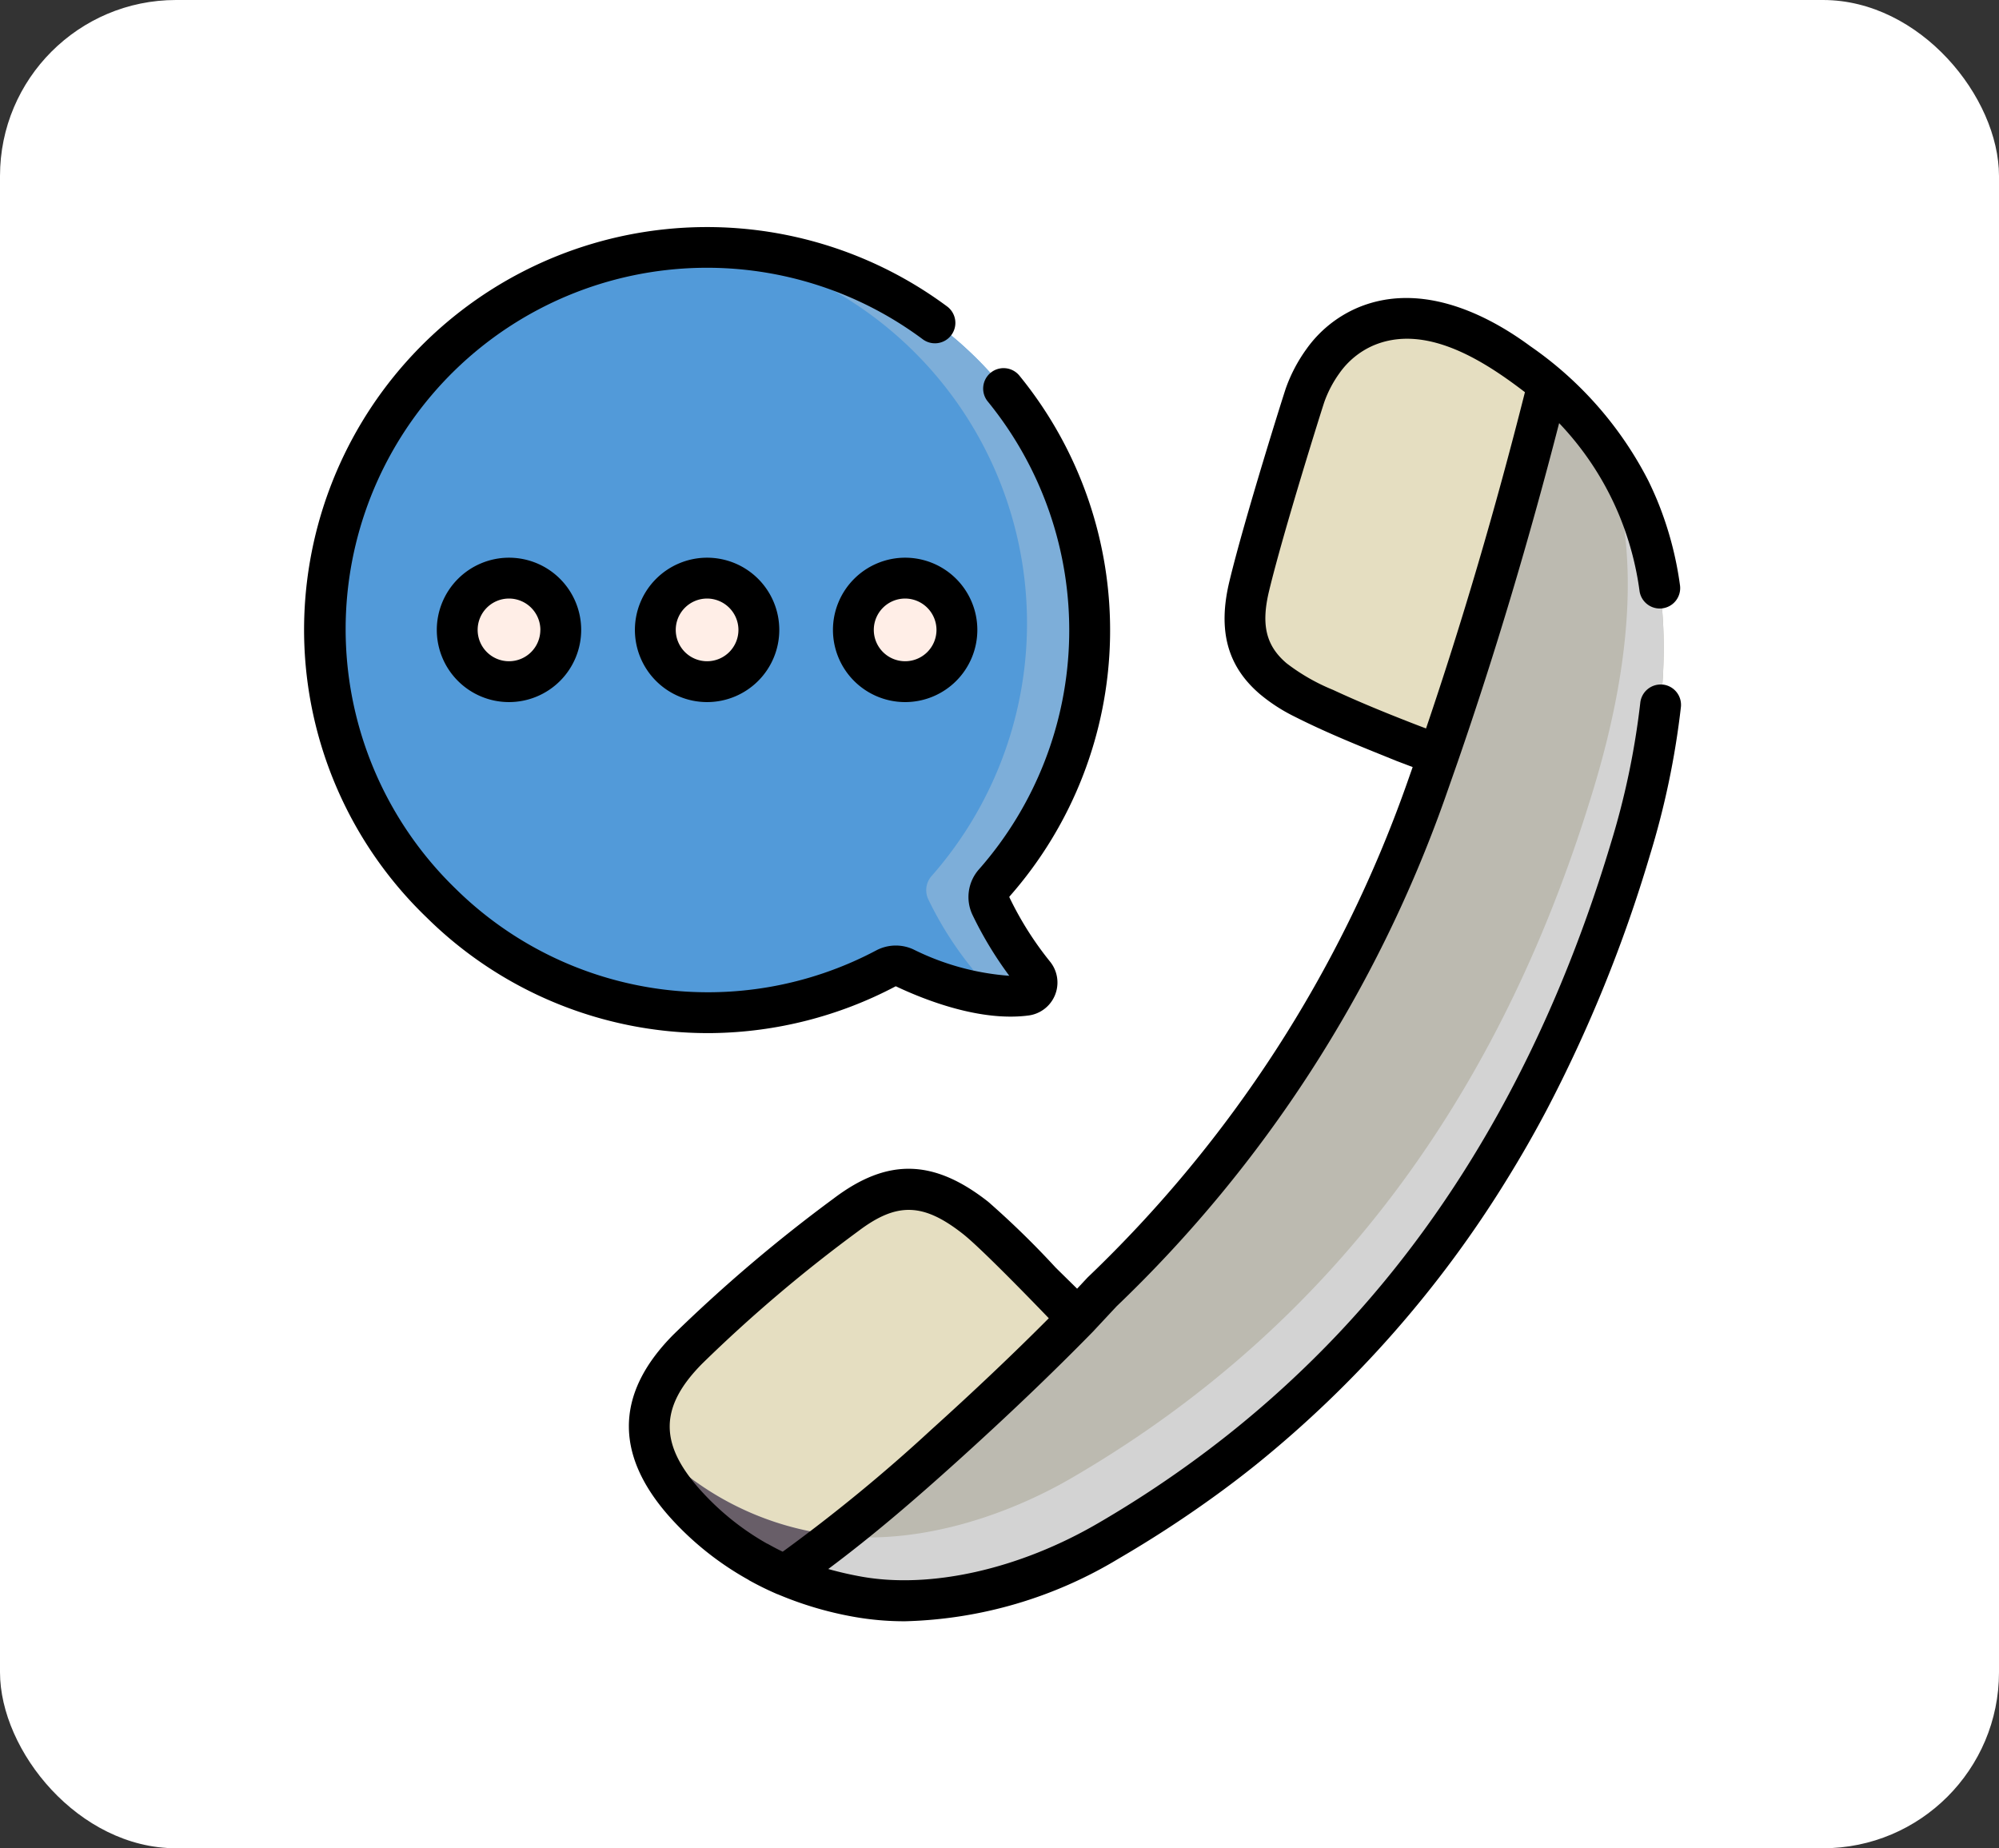 <svg xmlns="http://www.w3.org/2000/svg" width="159" height="147" viewBox="0 0 159 147">
  <rect x="0" y="0" width="159" height="147" fill="#333333" stroke="none"/>
  <g id="Grupo_67717" data-name="Grupo 67717" transform="translate(-721 -8097)">
    <rect id="Rectángulo_7622" data-name="Rectángulo 7622" width="159" height="147" rx="14" transform="translate(721 8097)" fill="#fff"/>
    <g id="quejar" transform="translate(742.035 8115.056)">
      <g id="Grupo_67689" data-name="Grupo 67689" transform="translate(4.776 1.625)">
        <path id="Trazado_125286" data-name="Trazado 125286" d="M41.082,7.5A30.431,30.431,0,0,1,63.928,58.033a1.694,1.694,0,0,0-.267,1.853A27.849,27.849,0,0,0,67.1,65.324a1.019,1.019,0,0,1-.66,1.65c-3.513.464-7.782-1.3-9.623-2.168a1.691,1.691,0,0,0-1.516.036,30.284,30.284,0,0,1-13.818,3.518,30.432,30.432,0,1,1-.4-60.861Z" transform="translate(-10.65 -7.5)" fill="#529ad9"/>
      </g>
      <g id="Grupo_67690" data-name="Grupo 67690" transform="translate(36.018 1.635)">
        <path id="Trazado_125287" data-name="Trazado 125287" d="M180.074,65.362a1.018,1.018,0,0,1-.659,1.651,13.682,13.682,0,0,1-5.2-.518c.071-.006.143-.015.214-.024a1.018,1.018,0,0,0,.659-1.651,27.939,27.939,0,0,1-3.436-5.437,1.7,1.7,0,0,1,.266-1.854A30.432,30.432,0,0,0,154.87,7.549a30.429,30.429,0,0,1,22.035,50.522,1.7,1.7,0,0,0-.266,1.854A27.939,27.939,0,0,0,180.074,65.362Z" transform="translate(-154.87 -7.549)" fill="#7daed9"/>
      </g>
      <g id="Grupo_67697" data-name="Grupo 67697" transform="translate(15.337 27.924)">
        <g id="Grupo_67692" data-name="Grupo 67692" transform="translate(31.506)">
          <g id="Grupo_67691" data-name="Grupo 67691">
            <circle id="Elipse_4832" data-name="Elipse 4832" cx="4.117" cy="4.117" r="4.117" fill="#ffeee7"/>
          </g>
        </g>
        <g id="Grupo_67694" data-name="Grupo 67694" transform="translate(15.753)">
          <g id="Grupo_67693" data-name="Grupo 67693">
            <circle id="Elipse_4833" data-name="Elipse 4833" cx="4.117" cy="4.117" r="4.117" fill="#ffeee7"/>
          </g>
        </g>
        <g id="Grupo_67696" data-name="Grupo 67696" transform="translate(0)">
          <g id="Grupo_67695" data-name="Grupo 67695">
            <circle id="Elipse_4834" data-name="Elipse 4834" cx="4.117" cy="4.117" r="4.117" fill="#ffeee7"/>
          </g>
        </g>
      </g>
      <g id="Grupo_67705" data-name="Grupo 67705" transform="translate(3.151 0)">
        <g id="Grupo_67698" data-name="Grupo 67698" transform="translate(27.471 7.275)">
          <path id="Trazado_125288" data-name="Trazado 125288" d="M208.616,48.66a25.618,25.618,0,0,0-7.807-10.332c-3.745-2.913-9.1-6.2-13.987-4.057a8.082,8.082,0,0,0-3.293,2.708,10.767,10.767,0,0,0-1.415,2.692c-.078.211-3.262,10.3-4.444,15.211-.79,3.289-.192,5.559,1.91,7.352A12.2,12.2,0,0,0,182,63.8c2.262,1.147,4.612,2.11,6.969,3.061l.986.4,2.77,1.05L191.7,71.212a101.774,101.774,0,0,1-25.74,39.793l-1.918,2.056-2.427-2.306a54.43,54.43,0,0,0-5.711-5.634c-3.685-2.9-6.582-3.066-10.31-.248a117.66,117.66,0,0,0-12.566,10.666c-4.27,4.291-3.972,8.4.215,12.786a23.588,23.588,0,0,0,13.26,6.919c6.63,1.2,14.157-1.057,19.955-4.433a87.813,87.813,0,0,0,13.714-9.826l5.786-5.574c10.328-10.946,17.443-24.349,22.021-39.593C210.529,67.336,212.119,57.029,208.616,48.66Z" transform="translate(-129.965 -33.583)" fill="#bcbab0"/>
        </g>
        <g id="Grupo_67699" data-name="Grupo 67699" transform="translate(74.842 7.292)">
          <path id="Trazado_125289" data-name="Trazado 125289" d="M364.03,68.368c3.288-9.512,6.215-19.508,8.7-29.48-.2-.17-.41-.335-.618-.5-3.37-2.6-7.9-5.426-12.34-4.572-3.428.659-5.582,3.362-6.573,6.556-1.5,4.832-3.044,9.657-4.225,14.57-1.037,4.318.315,6.879,4.326,8.912,2.576,1.308,5.274,2.38,7.957,3.46Z" transform="translate(-348.642 -33.664)" fill="#e5dec1"/>
        </g>
        <g id="Grupo_67700" data-name="Grupo 67700" transform="translate(27.472 76.543)">
          <path id="Trazado_125290" data-name="Trazado 125290" d="M164.049,363.55c-3.374,3.446-6.927,6.814-10.617,10.145a129.4,129.4,0,0,1-12.69,10.327,22.575,22.575,0,0,1-7.491-5.21c-4.188-4.387-4.485-8.494-.217-12.785A117.617,117.617,0,0,1,145.6,355.362c3.728-2.819,6.625-2.648,10.31.249a54.748,54.748,0,0,1,5.712,5.632Z" transform="translate(-129.969 -353.34)" fill="#e5dec1"/>
        </g>
        <g id="ADEcVW_1_" transform="translate(27.6 16.992)">
          <g id="Grupo_67702" data-name="Grupo 67702">
            <g id="Grupo_67701" data-name="Grupo 67701">
              <path id="Trazado_125291" data-name="Trazado 125291" d="M208.447,110.954c-7.034,23.424-20.059,42.5-41.521,54.993-5.8,3.377-13.324,5.633-19.955,4.433a23.582,23.582,0,0,1-13.26-6.92,11.181,11.181,0,0,1-3.153-5.349c.094.1.192.208.291.311a23.582,23.582,0,0,0,13.26,6.92c6.631,1.2,14.158-1.056,19.955-4.433,21.462-12.5,34.486-31.569,41.521-54.993,2.546-8.481,4.138-18.788.634-27.157-.046-.108-.092-.215-.14-.323a26.119,26.119,0,0,1,3,5.36c3.5,8.369,1.912,18.676-.634,27.157Z" transform="translate(-130.558 -78.437)" fill="#d3d3d3"/>
            </g>
          </g>
        </g>
        <g id="Grupo_67703" data-name="Grupo 67703" transform="translate(27.6 96.666)">
          <path id="Trazado_125292" data-name="Trazado 125292" d="M144.11,453.467a23.582,23.582,0,0,1-13.26-6.92c-.1-.1-.2-.208-.291-.311l.007.028c.016.08.032.162.053.243a8.471,8.471,0,0,0,.349,1.046,10.21,10.21,0,0,0,1.03,1.933,15.734,15.734,0,0,0,1.323,1.683,21.3,21.3,0,0,0,1.6,1.6,22.664,22.664,0,0,0,3.267,2.46,23.046,23.046,0,0,0,2.388,1.287c.162.076.325.151.49.22.046.023.092.041.137.062,1.484-1.042,2.883-2.081,4.229-3.135Q144.767,453.588,144.11,453.467Z" transform="translate(-130.559 -446.236)" fill="#685e68"/>
        </g>
        <g id="Grupo_67704" data-name="Grupo 67704" transform="translate(0)">
          <path id="Trazado_125293" data-name="Trazado 125293" d="M35.628,64.11A32.129,32.129,0,0,0,50.185,60.4a.07.07,0,0,1,.062,0c2.286,1.08,6.695,2.817,10.529,2.31a2.643,2.643,0,0,0,1.707-4.287,26.187,26.187,0,0,1-3.232-5.116.079.079,0,0,1,.023-.075,32.024,32.024,0,0,0,.8-41.38,1.625,1.625,0,1,0-2.52,2.051,28.775,28.775,0,0,1-.721,37.182,3.314,3.314,0,0,0-.512,3.632,29.843,29.843,0,0,0,2.923,4.836,20.441,20.441,0,0,1-7.611-2.09,3.333,3.333,0,0,0-2.97.069,28.572,28.572,0,0,1-33.479-4.925A28.74,28.74,0,0,1,52.359,8.927,1.625,1.625,0,1,0,54.3,6.319,32.047,32.047,0,0,0,3.154,32.475a31.773,31.773,0,0,0,9.765,22.459,31.816,31.816,0,0,0,22.3,9.178Z" transform="translate(-3.151 0)"/>
          <path id="Trazado_125294" data-name="Trazado 125294" d="M197.343,127.147a5.742,5.742,0,1,0,5.742-5.742A5.749,5.749,0,0,0,197.343,127.147Zm8.235,0a2.493,2.493,0,1,1-2.493-2.493A2.5,2.5,0,0,1,205.578,127.147Z" transform="translate(-155.276 -95.105)"/>
          <path id="Trazado_125295" data-name="Trazado 125295" d="M124.623,127.147a5.742,5.742,0,1,0,5.742-5.742A5.749,5.749,0,0,0,124.623,127.147Zm8.235,0a2.493,2.493,0,1,1-2.493-2.493A2.5,2.5,0,0,1,132.858,127.147Z" transform="translate(-98.309 -95.105)"/>
          <path id="Trazado_125296" data-name="Trazado 125296" d="M51.9,127.147a5.742,5.742,0,1,0,5.742-5.742,5.749,5.749,0,0,0-5.742,5.742Zm8.235,0a2.493,2.493,0,1,1-2.493-2.493A2.5,2.5,0,0,1,60.139,127.147Z" transform="translate(-41.343 -95.105)"/>
          <path id="Trazado_125297" data-name="Trazado 125297" d="M204.64,56.825a1.626,1.626,0,0,0-1.787,1.445,62.053,62.053,0,0,1-2.35,11.2c-4.672,15.562-11.946,28.655-21.62,38.917a83.758,83.758,0,0,1-8.772,8.055q-1.609,1.277-3.278,2.476-3.442,2.474-7.113,4.608c-6.275,3.654-13.321,5.238-18.848,4.238q-1.352-.245-2.607-.6c3.625-2.709,6.822-5.464,10.329-8.628,3.994-3.606,7.49-6.947,10.689-10.214l.012-.014.015-.014,1.887-2.022a103.852,103.852,0,0,0,26.117-40.4l1.021-2.914c2.948-8.527,5.655-17.575,8.063-26.931a23.844,23.844,0,0,1,4.8,7.383,24.211,24.211,0,0,1,1.6,6,1.625,1.625,0,0,0,3.218-.448,27.461,27.461,0,0,0-1.824-6.811q-.323-.771-.689-1.524a29.138,29.138,0,0,0-9.4-10.721c-3.907-2.883-9.079-5.1-13.853-3.005a9.65,9.65,0,0,0-3.95,3.234,12.407,12.407,0,0,0-1.63,3.092c-.1.259-3.3,10.393-4.5,15.393-.937,3.9-.163,6.751,2.435,8.967a13.709,13.709,0,0,0,2.736,1.774c2.3,1.166,4.7,2.153,7.1,3.119l.986.4.032.013,1.289.489-.492,1.4a100.625,100.625,0,0,1-25.334,39.166q-.033.032-.064.065l-.8.856-1.7-1.671a69.505,69.505,0,0,0-5.367-5.238c-4.345-3.416-8.022-3.5-12.294-.267a121.146,121.146,0,0,0-12.738,10.817c-4.8,4.824-4.737,9.889.191,15.054a24.191,24.191,0,0,0,5.8,4.478l-.006.006a24.691,24.691,0,0,0,2.23,1.1c.031.014.064.024.1.036a28.037,28.037,0,0,0,6.025,1.782,22.925,22.925,0,0,0,4.08.354,34.511,34.511,0,0,0,16.982-4.981q3.827-2.228,7.43-4.818,1.811-1.3,3.554-2.7A89.274,89.274,0,0,0,192.26,96.152q1.659-2.681,3.133-5.471a112.636,112.636,0,0,0,8.222-20.275,65.281,65.281,0,0,0,2.469-11.8,1.625,1.625,0,0,0-1.445-1.786Zm-20.015,3.032c-2.113-.824-4.166-1.663-6.215-2.616a15.853,15.853,0,0,1-3.7-2.122c-1.629-1.39-2.03-3.052-1.385-5.736,1.136-4.725,4.215-14.508,4.4-15.048a9.182,9.182,0,0,1,1.2-2.28,6.454,6.454,0,0,1,2.631-2.175c4.188-1.836,8.86,1.19,12.073,3.649l.049.037c-2.343,9.279-4.985,18.262-7.866,26.745C185.42,60.165,185.018,60.01,184.625,59.857Zm-51.205,65.29s0,.008,0,.012a20.962,20.962,0,0,1-4.918-3.835c-3.722-3.9-3.791-6.949-.239-10.519a116.28,116.28,0,0,1,12.394-10.516c3.063-2.315,5.164-2.257,8.327.23,1.629,1.281,6.822,6.7,6.822,6.7-2.836,2.848-5.92,5.773-9.386,8.9a130.1,130.1,0,0,1-11.779,9.668C134.223,125.59,133.819,125.372,133.419,125.147Z" transform="translate(-96.571 -20.43)"/>
        </g>
      </g>
    </g>
  </g>
</svg>
